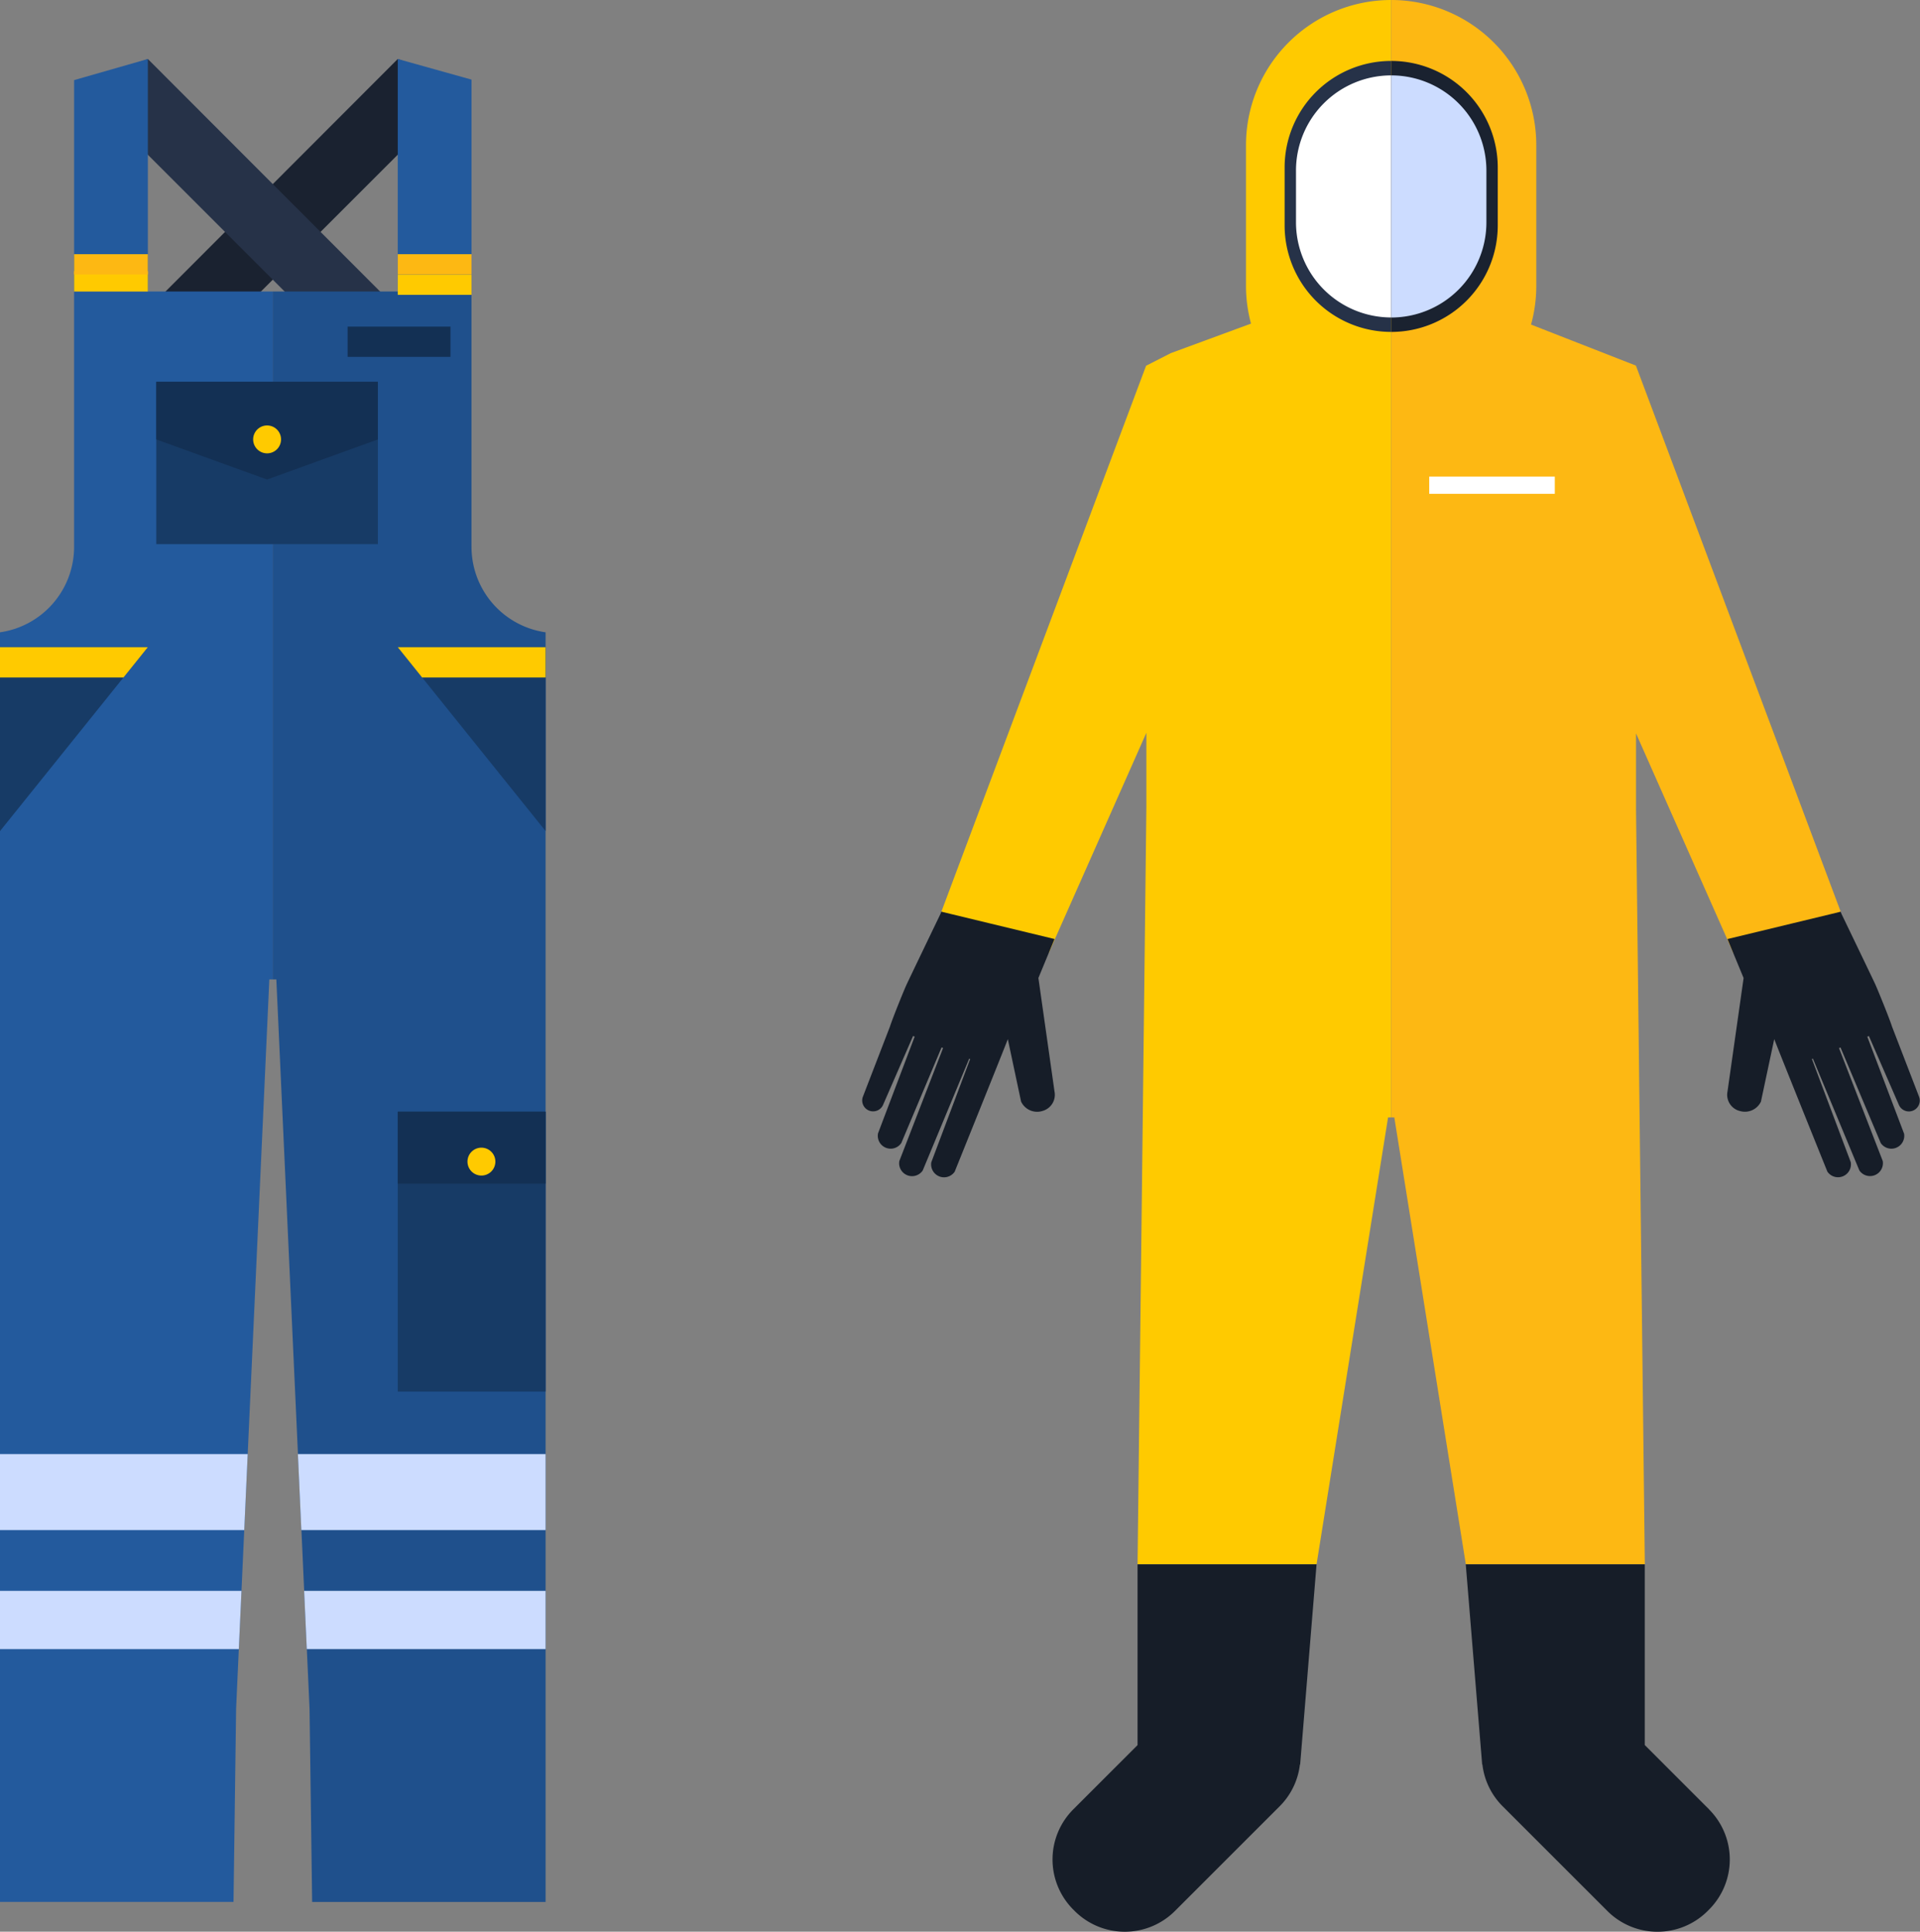 <svg xmlns="http://www.w3.org/2000/svg" xmlns:xlink="http://www.w3.org/1999/xlink" width="160.667" height="161.671" viewBox="0 0 160.667 161.671">
  <rect x="0" y="0" width="160.667" height="161.671" fill="#808080" stroke="none"/>
  <defs>
    <clipPath id="clip-path">
      <rect id="Rectángulo_380403" data-name="Rectángulo 380403" width="160.667" height="161.671" fill="none"/>
    </clipPath>
  </defs>
  <g id="Grupo_1076906" data-name="Grupo 1076906" clip-path="url(#clip-path)">
    <path id="Trazado_828400" data-name="Trazado 828400" d="M118.33,12.147V23.965a12.124,12.124,0,0,0,.419,3.119l-6.713,2.472L109.993,30.6v.009l-.02-.008L92.84,76.3l8.989,3.446,8.164-18.417v6.293l-.737,63.3h14.979l5.983-37.4h.249V0A12.148,12.148,0,0,0,118.33,12.147" transform="translate(-14.064)" fill="#ffca00"/>
    <path id="Trazado_828401" data-name="Trazado 828401" d="M165.823,79.748l8.989-3.446-17.131-45.69V30.6L148.9,27.165a12.137,12.137,0,0,0,.44-3.2V12.147A12.148,12.148,0,0,0,137.2,0h-.011V93.522h.271l5.983,37.4h14.979l-.736-63.192V61.381Z" transform="translate(-20.782 0)" fill="#fdb813"/>
    <path id="Trazado_828402" data-name="Trazado 828402" d="M171.341,106.588a1.485,1.485,0,0,0,1.821-.772c0-.013,1.111-5.229,1.111-5.229.246.681,4.446,11.094,4.446,11.094h0a1.081,1.081,0,0,0,1.958-.788l-3.253-8.64.082-.033,3.89,9.362a1.08,1.08,0,0,0,1.957-.787l-3.661-9.455.125-.05,3.369,8h0a1.077,1.077,0,0,0,1.952-.786h0l0,0-3.078-8.117.134-.053,2.524,5.794v0a.912.912,0,0,0,1.688-.68v0l-2.273-5.895c-.238-.741-1.2-3.1-1.41-3.561-.508-1.079-2.814-5.864-2.814-5.864l-.08-.2-9.469,2.287,1.349,3.263-1.347,9.491h0a1.4,1.4,0,0,0,.974,1.622" transform="translate(-25.803 -13.623)" fill="#161d28"/>
    <path id="Trazado_828403" data-name="Trazado 828403" d="M101.121,104.966h0l-1.347-9.491,1.349-3.263-9.469-2.287-.081.2s-2.305,4.785-2.814,5.864c-.216.457-1.173,2.82-1.411,3.561h0l-2.274,5.895v0a.912.912,0,0,0,1.688.679h0l2.524-5.794.134.053L86.345,108.5l.005,0h0a1.076,1.076,0,0,0,1.952.786v0l3.369-8,.126.05L88.135,110.8a1.08,1.08,0,0,0,1.958.787l3.89-9.362.081.032-3.252,8.641a1.08,1.08,0,0,0,1.957.787h0s4.2-10.414,4.446-11.094c0,0,1.106,5.215,1.111,5.228a1.484,1.484,0,0,0,1.821.773,1.4,1.4,0,0,0,.974-1.622" transform="translate(-12.88 -13.623)" fill="#161d28"/>
    <path id="Trazado_828404" data-name="Trazado 828404" d="M126.691,14.926v4.849a8.915,8.915,0,0,0,8.9,8.915V6.012a8.915,8.915,0,0,0-8.9,8.914" transform="translate(-19.193 -0.911)" fill="#263248"/>
    <path id="Trazado_828405" data-name="Trazado 828405" d="M137.2,6.011h-.011V28.691h.011a8.915,8.915,0,0,0,8.915-8.915V14.926A8.915,8.915,0,0,0,137.2,6.011" transform="translate(-20.782 -0.911)" fill="#1a2230"/>
    <path id="Trazado_828406" data-name="Trazado 828406" d="M127.812,15.4v4.332a7.965,7.965,0,0,0,7.952,7.964V7.437a7.963,7.963,0,0,0-7.952,7.964" transform="translate(-19.362 -1.127)" fill="#fff"/>
    <path id="Trazado_828407" data-name="Trazado 828407" d="M137.2,7.436l-.011,0V27.7l.011,0a7.965,7.965,0,0,0,7.965-7.966V15.4A7.965,7.965,0,0,0,137.2,7.436" transform="translate(-20.782 -1.126)" fill="#ccdcff"/>
    <path id="Trazado_828408" data-name="Trazado 828408" d="M125.895,154.3H110.916v15.129l-5.377,5.377a5.932,5.932,0,0,0,0,8.389l.116.116a5.933,5.933,0,0,0,8.39,0l8.767-8.767a5.9,5.9,0,0,0,1.69-3.49h.02Z" transform="translate(-15.725 -23.375)" fill="#161d28"/>
    <path id="Trazado_828409" data-name="Trazado 828409" d="M164.911,174.8l-5.377-5.377V154.3H144.555l1.373,16.755h.02a5.9,5.9,0,0,0,1.691,3.49l8.767,8.767a5.931,5.931,0,0,0,8.389,0l.116-.116a5.932,5.932,0,0,0,0-8.389" transform="translate(-21.899 -23.375)" fill="#161d28"/>
    <rect id="Rectángulo_380394" data-name="Rectángulo 380394" width="10.508" height="1.443" transform="translate(119.598 39.887)" fill="#fff"/>
    <path id="Trazado_828410" data-name="Trazado 828410" d="M41.115,7.994,35.28,5.82l-22.1,22.129,3.991,3.991Z" transform="translate(-1.996 -0.882)" fill="#1a2230"/>
    <path id="Trazado_828411" data-name="Trazado 828411" d="M7.7,7.994,13.54,5.82,36.165,28.477l-3.991,3.991Z" transform="translate(-1.167 -0.882)" fill="#263248"/>
    <path id="Trazado_828412" data-name="Trazado 828412" d="M13.48,5.819,7.308,7.587V25.279H13.48Z" transform="translate(-1.107 -0.882)" fill="#235a9d"/>
    <path id="Trazado_828413" data-name="Trazado 828413" d="M45.4,7.546,39.226,5.819v19.74H45.4Z" transform="translate(-5.942 -0.882)" fill="#235a9d"/>
    <path id="Trazado_828414" data-name="Trazado 828414" d="M6.2,28.753V50.125A7.224,7.224,0,0,1,0,57.276V163.534H19.541l.217-16.178,2.779-61.029h.291V28.753Z" transform="translate(0 -4.356)" fill="#235a9d"/>
    <path id="Trazado_828415" data-name="Trazado 828415" d="M43.531,50.125V28.753H26.9V86.328H27.2l2.779,61.029.217,16.178H49.732V57.276a7.224,7.224,0,0,1-6.2-7.15" transform="translate(-4.076 -4.356)" fill="#1f508c"/>
    <path id="Trazado_828416" data-name="Trazado 828416" d="M0,143.425v6.36H20.439l.289-6.36Z" transform="translate(0 -21.728)" fill="#ccdcff"/>
    <path id="Trazado_828417" data-name="Trazado 828417" d="M0,156.915v4.876H19.985l.222-4.876Z" transform="translate(0 -23.771)" fill="#ccdcff"/>
    <path id="Trazado_828418" data-name="Trazado 828418" d="M29.994,156.915l.222,4.876H50.2v-4.876Z" transform="translate(-4.544 -23.771)" fill="#ccdcff"/>
    <path id="Trazado_828419" data-name="Trazado 828419" d="M29.379,143.425l.289,6.36H50.108v-6.36Z" transform="translate(-4.451 -21.728)" fill="#ccdcff"/>
    <rect id="Rectángulo_380395" data-name="Rectángulo 380395" width="18.543" height="13.586" transform="translate(13.077 31.953)" fill="#173b66"/>
    <path id="Trazado_828420" data-name="Trazado 828420" d="M33.956,42.481,24.684,45.84l-9.272-3.358V37.658H33.956Z" transform="translate(-2.335 -5.705)" fill="#133054"/>
    <rect id="Rectángulo_380396" data-name="Rectángulo 380396" width="12.373" height="23.428" transform="translate(33.284 93.039)" fill="#173b66"/>
    <rect id="Rectángulo_380397" data-name="Rectángulo 380397" width="12.373" height="6.022" transform="translate(33.284 93.04)" fill="#133054"/>
    <path id="Trazado_828421" data-name="Trazado 828421" d="M0,79.229v-15.4H12.373Z" transform="translate(0 -9.67)" fill="#173b66"/>
    <path id="Trazado_828422" data-name="Trazado 828422" d="M51.6,79.229v-15.4H39.226Z" transform="translate(-5.942 -9.67)" fill="#173b66"/>
    <path id="Trazado_828423" data-name="Trazado 828423" d="M10.334,66.371l2.039-2.538H0v2.538Z" transform="translate(0 -9.67)" fill="#ffca00"/>
    <path id="Trazado_828424" data-name="Trazado 828424" d="M51.6,66.371V63.833H39.226l2.039,2.538Z" transform="translate(-5.942 -9.67)" fill="#ffca00"/>
    <rect id="Rectángulo_380398" data-name="Rectángulo 380398" width="6.172" height="1.702" transform="translate(6.201 22.695)" fill="#ffca00"/>
    <rect id="Rectángulo_380399" data-name="Rectángulo 380399" width="6.172" height="1.702" transform="translate(6.201 21.273)" fill="#fdb813"/>
    <rect id="Rectángulo_380400" data-name="Rectángulo 380400" width="6.172" height="1.702" transform="translate(33.284 22.975)" fill="#ffca00"/>
    <rect id="Rectángulo_380401" data-name="Rectángulo 380401" width="6.172" height="1.702" transform="translate(33.284 21.273)" fill="#fdb813"/>
    <path id="Trazado_828425" data-name="Trazado 828425" d="M27.3,43.134A1.167,1.167,0,1,0,26.131,44.3,1.167,1.167,0,0,0,27.3,43.134" transform="translate(-3.782 -6.358)" fill="#ffca00"/>
    <path id="Trazado_828426" data-name="Trazado 828426" d="M48.437,114.367a1.167,1.167,0,1,0-1.168,1.168,1.167,1.167,0,0,0,1.168-1.168" transform="translate(-6.984 -17.149)" fill="#ffca00"/>
    <rect id="Rectángulo_380402" data-name="Rectángulo 380402" width="8.607" height="2.532" transform="translate(29.089 27.335)" fill="#133054"/>
  </g>
</svg>
